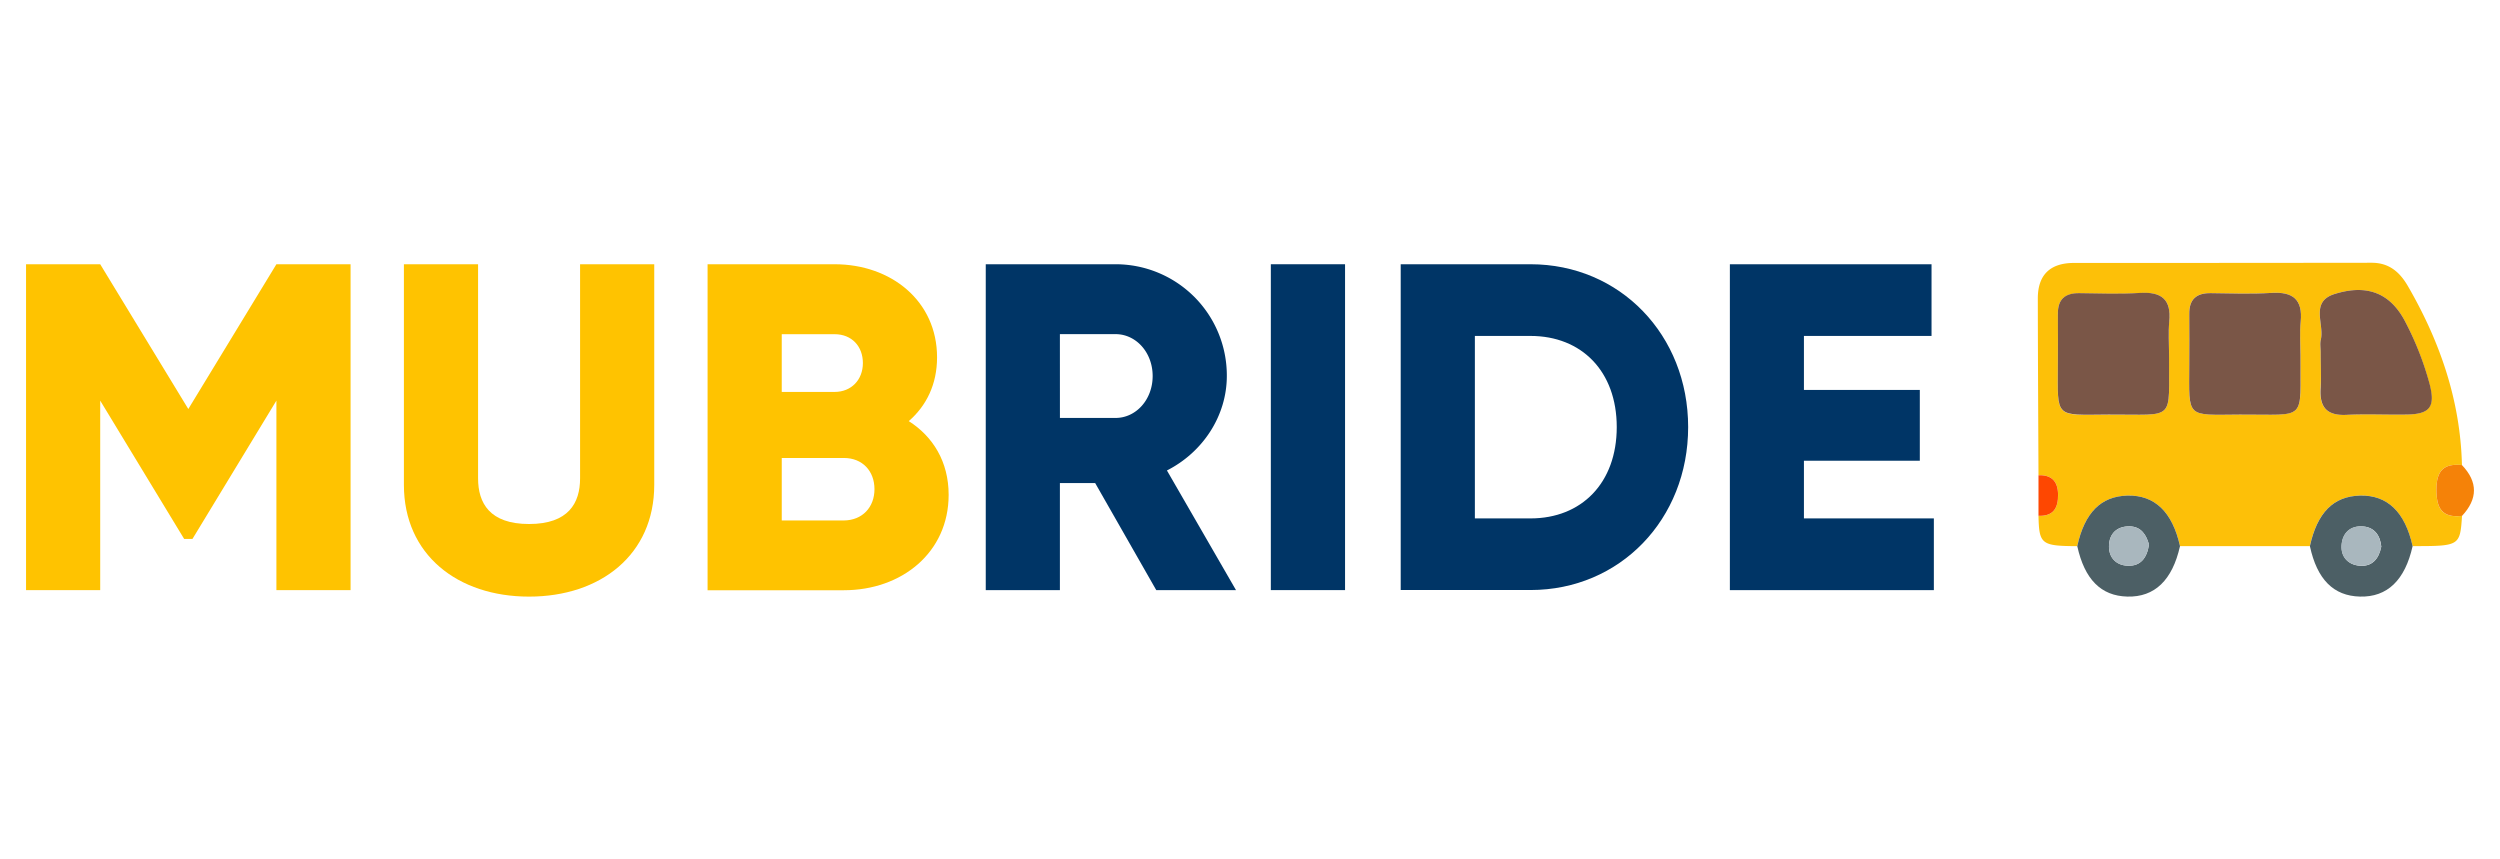 <svg id="Layer_1" data-name="Layer 1" xmlns="http://www.w3.org/2000/svg" viewBox="0 0 960 330"><defs><style>.cls-1{fill:#ffc300;}.cls-2{fill:#003566;}.cls-3{fill:#fdc008;}.cls-4{fill:#4c5f65;}.cls-5{fill:#f58208;}.cls-6{fill:#fe4701;}.cls-7{fill:#7a5647;}.cls-8{fill:#a9b7be;}</style></defs><path class="cls-1" d="M134.62,226.6H106.14V153.84l-32.23,53.1h-3.2l-32.23-53.1V226.6H10V101.47H38.48l33.83,55.59,33.83-55.59h28.48Z"/><path class="cls-1" d="M155.1,186.2V101.47h28.48V183.7c0,9.47,4.45,17.52,19.58,17.52s19.59-8.05,19.59-17.52V101.47h28.48V186.2c0,26.81-20.65,42.9-48.07,42.9S155.1,213,155.1,186.2Z"/><path class="cls-1" d="M364.28,190c0,22.17-18,36.65-40.23,36.65H271.71V101.47h48.78c21.72,0,39.34,14.12,39.34,35.75,0,10.37-4.09,18.59-10.86,24.49C358.23,167.61,364.28,177.26,364.28,190Zm-64.09-61.67v22.17h20.3c6.41,0,10.86-4.65,10.86-11.08s-4.27-11.09-10.86-11.09Zm35.61,59.53c0-7-4.63-12-11.75-12H300.19v24h23.86C331.17,199.79,335.8,194.78,335.8,187.81Z"/><path class="cls-2" d="M420.54,185.49H407V226.6H378.53V101.47h49.85a42.71,42.71,0,0,1,42.72,42.9c0,15.37-9.25,29.32-23,36.29l26.52,45.94H444Zm-13.53-25h21.37c7.83,0,14.24-7,14.24-16.09s-6.41-16.09-14.24-16.09H407Z"/><path class="cls-2" d="M516.5,101.47V226.6H488V101.47Z"/><path class="cls-2" d="M648.25,164c0,35.4-26.17,62.57-60.53,62.57H537.87V101.47h49.85C622.08,101.47,648.25,128.64,648.25,164Zm-27.42,0c0-21.45-13.53-35-33.11-35H566.35v70.07h21.37C607.3,199.07,620.83,185.49,620.83,164Z"/><path class="cls-2" d="M742.6,199.07V226.6H664.27V101.47h77.44V129h-49v20.73h44.5v27.18h-44.5v22.16Z"/><path class="cls-3" d="M782.78,182.49c-.1-22.62-.23-45.25-.26-67.88,0-9.14,4.81-13.63,13.87-13.64q57.18,0,114.36-.07c6.71,0,10.79,3.64,13.86,8.93,12.33,21.27,20.18,43.92,20.78,68.76-6.85-.68-9.78,2-9.8,9.29s2.09,11.09,9.83,10.22c-.78,11.55-.88,11.61-19,11.61-2.93-13.16-9.72-19.67-20.21-19.4-10.18.27-16.4,6.56-19.23,19.41H837.12c-2.94-13.16-9.72-19.67-20.22-19.4-10.17.27-16.4,6.56-19.23,19.41-13.83-.08-14.65-.73-14.89-11.65,5.74.2,7.6-3,7.51-8.26C790.19,184.73,787.8,182.35,782.78,182.49Zm50.14-46.38c0-4.2-.33-8.42.07-12.58.84-8.61-3-11.57-11.3-11-7.71.49-15.47.2-23.2.09-5.6-.08-8.37,2.39-8.28,8.11.1,6.45,0,12.9,0,19.35-.07,20.86-1.4,19.28,19.45,19.16C836,159,832.72,162.34,832.92,136.11Zm50.46,0c0-4.19-.33-8.42.07-12.57.83-8.6-3-11.59-11.29-11.07-7.71.49-15.47.2-23.2.09-5.6-.08-8.38,2.38-8.29,8.1.1,6.45,0,12.9,0,19.35-.07,20.86-1.41,19.29,19.43,19.17C886.42,159,883.18,162.35,883.38,136.12Zm7.76-.83c0,4.53.26,9.08-.06,13.59-.53,7.38,2.29,10.82,10,10.42s15.52,0,23.28-.12c8.73-.19,10.77-3,8.57-11.64a117.09,117.09,0,0,0-9.06-23.47c-5.63-11.25-14.5-15.17-27.36-11.18-9.6,3-3.89,11.57-5.34,17.56C890.82,132,891.14,133.67,891.14,135.29Z"/><path class="cls-4" d="M797.67,209.72c2.83-12.85,9.06-19.14,19.23-19.41,10.5-.27,17.28,6.24,20.22,19.4-2.92,13.1-9.75,19.65-20.21,19.38C806.78,228.84,800.48,222.48,797.67,209.72Zm27.54-.6c-1-3.61-2.92-6.91-7.44-7-4.87-.08-7.89,2.82-7.93,7.68,0,4.41,2.82,7.26,7.17,7.44C821.93,217.46,824.43,214.33,825.21,209.12Z"/><path class="cls-4" d="M887,209.72c2.83-12.85,9-19.14,19.23-19.41,10.49-.27,17.28,6.24,20.21,19.4-2.91,13.1-9.74,19.65-20.21,19.38C896.05,228.84,889.75,222.48,887,209.72Zm27.44.31c-.39-4.49-2.69-7.53-7-7.87-4.86-.39-8,2.5-8.26,7.33-.26,4.45,2.59,7.36,6.86,7.75C910.87,217.69,913.48,214.61,914.39,210Z"/><path class="cls-5" d="M945.42,198.1c-7.74.87-9.85-3-9.83-10.22s2.95-10,9.8-9.29C951.58,185.08,951.48,191.58,945.42,198.1Z"/><path class="cls-6" d="M782.78,182.49c5-.14,7.41,2.24,7.51,7.32.09,5.28-1.77,8.46-7.51,8.26Z"/><path class="cls-7" d="M832.92,136.11c-.2,26.23,3.05,22.93-23.25,23.08-20.85.12-19.52,1.7-19.45-19.16,0-6.45.09-12.9,0-19.35-.09-5.72,2.68-8.19,8.28-8.11,7.73.11,15.49.4,23.2-.09,8.27-.52,12.14,2.44,11.3,11C832.59,127.69,832.92,131.91,832.92,136.11Z"/><path class="cls-7" d="M883.38,136.12c-.2,26.23,3,22.92-23.27,23.07-20.84.12-19.5,1.69-19.43-19.17,0-6.45.09-12.9,0-19.35-.09-5.72,2.69-8.18,8.29-8.1,7.73.11,15.49.4,23.2-.09,8.28-.52,12.12,2.47,11.29,11.07C883.05,127.7,883.38,131.93,883.38,136.12Z"/><path class="cls-7" d="M891.14,135.29c0-1.62-.32-3.32.05-4.84,1.45-6-4.26-14.59,5.34-17.56,12.86-4,21.73-.07,27.36,11.18A117.09,117.09,0,0,1,933,147.54c2.2,8.64.16,11.45-8.57,11.64-7.76.16-15.54-.28-23.28.12s-10.55-3-10-10.42C891.4,144.37,891.14,139.82,891.14,135.29Z"/><path class="cls-8" d="M825.21,209.12c-.78,5.21-3.28,8.34-8.2,8.13-4.35-.18-7.2-3-7.17-7.44,0-4.86,3.06-7.76,7.93-7.68C822.29,202.21,824.24,205.51,825.21,209.12Z"/><path class="cls-8" d="M914.39,210c-.91,4.58-3.52,7.66-8.42,7.21-4.27-.39-7.12-3.3-6.86-7.75.29-4.83,3.4-7.72,8.26-7.33C911.7,202.5,914,205.54,914.39,210Z"/></svg>